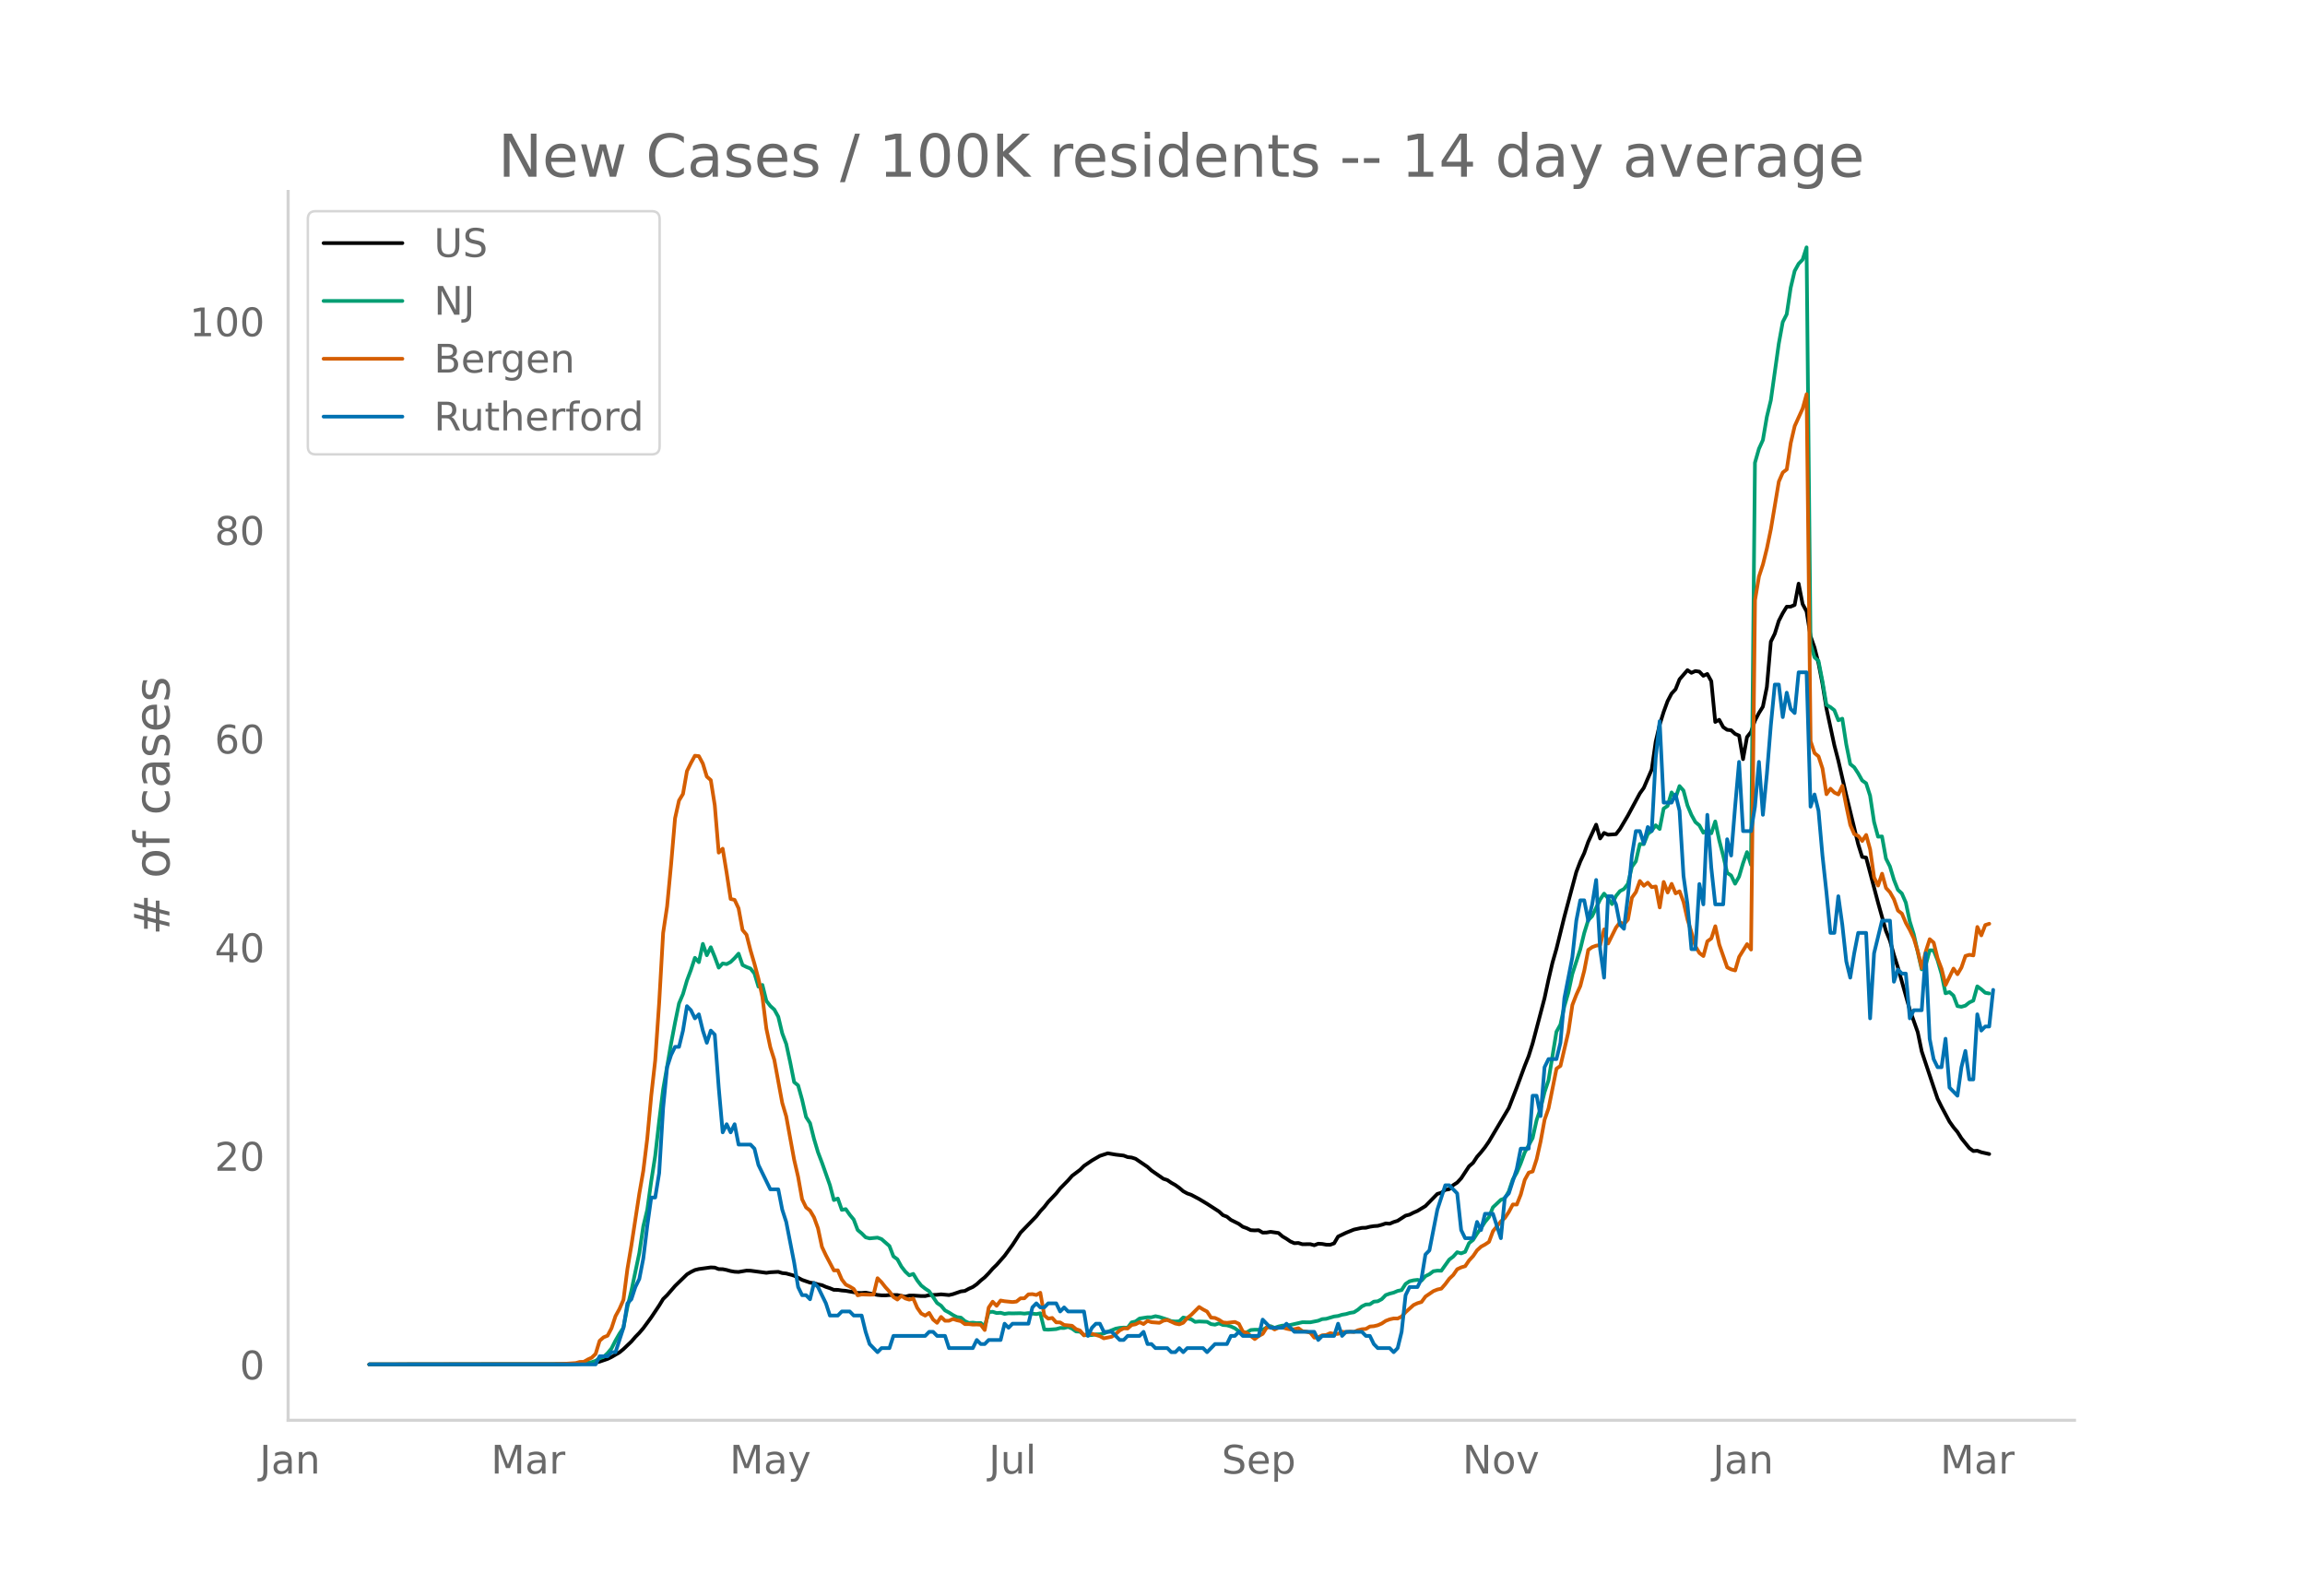 <svg height="864" viewBox="0 0 936 648" width="1248" xmlns="http://www.w3.org/2000/svg" xmlns:xlink="http://www.w3.org/1999/xlink"><defs><style>*{stroke-linecap:butt;stroke-linejoin:round}</style></defs><g id="figure_1"><path d="M0 648h936V0H0z" style="fill:#fff" id="patch_1"/><g id="axes_1"><path d="M117 576.72h725.4V77.76H117z" style="fill:none" id="patch_2"/><path clip-path="url(#pb2523f030a)" d="m149.973 554.039 77.393-.064 9.674-.259 3.225-.209 1.612-.222 1.613-.366 3.224-1.1 1.613-.778 3.224-1.88 1.613-1.326 3.224-3.076 1.613-1.88 1.612-1.643 1.612-1.895 3.225-4.388 3.225-4.828 1.612-2.635 1.613-1.574 3.224-3.723 4.837-4.705 1.613-.982 1.612-.795 1.612-.396 4.838-.662 1.612.074 1.612.618 1.613.026 1.612.325 1.612.444 1.613.276 1.612.085 3.225-.55 1.612.038 6.45.862 1.612-.227 3.225-.173 1.612.5 1.612.167 3.225.887 3.225 1.718 3.224 1.105 1.613.217 1.612.499 1.613.313 1.612.713 1.612.536 1.613.657 1.612.012 1.612.252 1.613.133 4.837.847 1.612.026 1.613-.136 4.837.945 1.612.156 1.612.024 1.613-.149 3.224.01 3.225.664 1.612-.452 1.613-.023 3.225.213 1.612.008 1.612-.379 3.225-.15 1.612-.179 3.225.303 1.612-.378 3.225-1.116 1.612-.196 1.613-.877 1.612-.715 1.613-1.13 1.612-1.5 1.612-1.302 1.613-1.657 1.612-1.847 1.612-1.564 3.225-3.665 3.225-4.41 3.224-4.96 6.45-6.66 1.612-2.072 1.613-1.725 1.612-2.093 3.225-3.385 1.612-2.034 3.225-3.28 1.612-1.856 3.225-2.417 1.612-1.614 3.225-2.19 3.225-1.881 3.224-1.047 3.225.55 3.225.374 1.612.621 1.613.17 1.612.518 4.837 3.283 1.612 1.476 4.837 3.356 1.613.528 1.612 1.107 1.612.9 1.613 1.153 1.612 1.372 1.613.886 1.612.561 3.225 1.717 3.224 1.938 4.837 3.118 1.613 1.489 1.612.624 1.612 1.307 3.225 1.605 1.613 1.19 1.612.566 1.612.802 1.613.096 1.612-.075 1.612.974 1.613-.034 1.612-.283 3.225.47 1.612 1.405 1.612.945 1.613 1.105 1.612.696 1.613-.093 1.612.508 3.225-.03 1.612.446 1.612-.629 1.613.1 1.612.297 1.612.04 1.613-.586 1.612-2.745 3.225-1.537 3.225-1.305 3.224-.696 1.613-.043 1.612-.413 1.612-.258 1.613-.102 1.612-.432 1.612-.55 1.613.119 1.612-.688 1.613-.505 3.224-2.088 1.613-.403 1.612-.826 1.612-.69 3.225-1.968 4.837-4.943 1.612-.459 1.613-1.182 1.612-.279 1.613-1.635 1.612-1.034 1.612-1.728 3.225-4.91 1.612-1.377 1.613-2.454 1.612-1.843 1.612-2.031 1.613-2.333 8.062-13.603 3.224-8.302 3.225-8.746 1.612-4.03 1.613-5.144 4.837-18.378 1.612-7.525 1.613-6.898 1.612-5.623 3.225-13.07 4.837-18.109 1.612-4.242 1.612-3.45 1.613-4.544 3.224-7 1.613 5.6 1.612-2.249 1.613.727 3.224-.227 1.613-2.085 3.224-5.456 4.837-8.989 1.613-2.264 3.224-7.47 1.613-11.278 1.612-6.885 1.613-5.188 1.612-4.412 1.612-3.068 1.613-1.725 1.612-4.041 3.225-3.734 1.612 1.084 1.612-.723 1.613.247 1.612 1.68 1.612-.742 1.613 2.92 1.612 16.556 1.613-.869 1.612 2.962 1.612 1.112 1.613.173 1.612 1.477 1.612.681 1.613 9.585 1.612-8.985 1.612-2.03 1.613-4.642 1.612-3.076 1.612-2.579 1.613-7.995 1.612-18.406 1.613-3.251 1.612-5.185 1.612-3.123 1.613-2.637 1.612-.028 1.612-.697 1.613-8.636 1.612 8.272 1.612 2.982 1.613 10.077 1.612 4.606 1.613 6.346 1.612 8.31 1.612 10.038 3.225 15.027 1.612 6.198 3.225 13.99 4.837 19.948 1.612 5.173 1.613.257 4.837 18.285 3.225 11.532 1.612 3.89 1.612 5.8 1.613 5.083 4.837 17.192 3.224 9.112 1.613 7.788 4.837 14.506 1.612 4.751 1.613 3.255 3.224 6.034 1.613 2.275 1.612 1.916 1.612 2.562 3.225 3.995 1.612 1.191 1.613-.12 1.612.608 3.225.73h0" style="fill:none;stroke:#000;stroke-linecap:round;stroke-width:1.5" id="line2d_1"/><path clip-path="url(#pb2523f030a)" d="m149.973 554.04 82.23-.099 4.837-.235 3.225-.579 1.612-.538 1.613-1.046 1.612-.542 1.612-1.498 1.613-1.963 1.612-3.15 1.612-2.818 1.613-2.449 1.612-8.407 1.612-6.568 3.225-15.373 1.612-10.806 1.613-6.704 1.612-11.582 1.613-10.311 1.612-14.117 1.612-12.907 3.225-18.592 1.612-8.5 1.613-7.814 1.612-3.801 1.612-5.492 1.613-4.306 1.612-4.895 1.612 1.758 1.613-7.426 1.612 4.609 1.613-3.243 1.612 3.934 1.612 4.347 1.613-1.703 1.612.272 1.612-.868 1.613-1.557 1.612-1.82 1.612 4.613 1.613.804 1.612.627 1.612 1.99 1.613 5.354 1.612-.688 1.613 6.47 1.612 2.084 1.612 1.451 1.613 2.91 1.612 6.744 1.612 4.282 1.613 7.43 1.612 8.104 1.612 1.321 1.613 5.778 1.612 7.044 1.612 2.51 1.613 6.371 1.612 5.42 1.613 4.237 3.224 9.13 1.613 6.07 1.612-.613 1.612 4.599 1.613-.304 1.612 2.29 1.612 1.948 1.613 4.245 1.612 1.352 1.613 1.618 1.612.43 3.225-.307 1.612.586 3.225 2.82 1.612 4.197 1.612 1.182 1.613 2.94 1.612 2.081 1.612 1.502 1.613-.586 1.612 2.654 1.613 2.061 1.612 1.27 1.612 1.07 3.225 4.763 1.612 1.1 1.613 1.91 1.612.856 1.612 1.035 1.613.838 1.612.198 1.612 1.42 1.613.747 1.612-.126 1.613.204 1.612-.068 1.612 1.335 1.613-5.75 1.612-.136 1.612.518 1.613-.113 1.612.45 1.612-.245 1.613.054 3.224-.078 1.613.16 1.612-.208 3.225.395 1.612-.32 1.613 6.564 1.612.102 3.225-.245 1.612-.456 1.612.006 1.613-.439 1.612.705 1.613 1.145 1.612.095 1.612 1.363 1.613.099 1.612-.09 1.612-.282 1.613-.037 1.612-.34 4.837-1.953 1.612-.306 1.613-.123 1.612.065 1.613-2.18 1.612-.362 1.612-1.199 3.225-.5h1.612l1.613-.45 1.612.334 3.225 1.042 1.612.65 1.612.134 1.613-.079 1.612-1.54 3.225.72 1.612 1.049 1.613-.164 3.224.14 1.613.933 1.612.239 1.612-.549 1.613.668 1.612.112 1.612.484 1.613.725 1.612 1.19 1.613.722 1.612-.242 1.612-.947 1.613-.126 3.224.04 1.613-.947 1.612-.541 1.612.695 1.613-.555 1.612-.365 1.612.085 3.225-.715 3.225-.736 3.225.03 3.224-.64 1.613-.65 1.612-.13 3.225-.947 1.612-.204 1.613-.508 1.612-.269 1.612-.477 1.613-.252 1.612-1.025 1.612-1.366 1.613-.767 1.612-.068 1.612-1.083 1.613-.153 1.612-.862 1.612-1.656 1.613-.59 1.612-.404 1.613-.692 1.612-.344 1.612-2.5 1.613-1.08 1.612-.389 1.612-.18 1.613.306 1.612-1.812 1.612-.787 1.613-1.216 1.612-.238 1.612.044 3.225-4.53 1.613-1.223 1.612-1.775 1.612.463 1.613-.613 1.612-3.56 1.612-1.288 1.613-2.544 1.612-2.245 1.612-2.49 1.613-1.973 1.612-3.972 3.225-3.055 1.612-.6 1.613-2.847 1.612-4.814 1.612-2.725 1.613-3.802 1.612-4.404 3.225-5.88 1.612-7.256 1.612-4.752 1.613-6.615 1.612-4.84 3.225-19.707 1.612-2.899 1.613-7.501 1.612-5.488 1.612-7.562 3.225-9.988 1.612-6.66 1.613-5.188 1.612-1.696 3.225-6.728 1.612-2.378 1.613 1.877 1.612 2.381 1.612-3.307 1.613-1.976 1.612-.848 1.612-2.082 1.613-6.939 1.612-2.231 1.612-7.024 1.613.061 1.612-4.091 1.612-1.376 1.613-2.204 1.612 1.516 1.613-8.305 1.612-1.073 1.612-5.478 1.613 2.18 1.612-4.762 1.612 1.833 1.613 6.019 1.612 3.86 1.612 2.912 1.613 1.335 1.612 2.974 1.612-1.179 1.613 1.418 1.612-4.804 1.613 7.634 1.612 6.248 1.612 6.997 1.613 1.052 1.612 3.349 1.612-2.865 1.613-5.467 1.612-4.497 1.612 5.127 1.613-163.242 1.612-5.658 1.612-3.553 1.613-9.453 1.612-6.68 3.225-22.953 1.612-8.833 1.613-3.165 1.612-10.764 1.612-6.8 1.613-2.943 1.612-1.662 1.612-4.994 1.613 160.919 1.612 5.576 1.613 1.407 1.612 8.281 1.612 9.61 1.613.896 1.612 1.274 1.612 4.067 1.613-.647 1.612 10.45 1.612 7.993 1.613 1.29 1.612 2.47 1.612 2.889 1.613 1.151 1.612 5.032 1.613 10.655 1.612 5.992 1.612-.095 1.613 8.986 1.612 3.202 1.612 5.39 1.613 4.084 1.612 1.498 1.612 3.714 1.613 7.678 1.612 5.167 3.225 14.274 1.612-1.646 1.613-6.125 1.612.045 1.612 4.026 1.613 5.56 1.612 7.838 1.612-.487 1.613 1.427 1.612 4.265 1.612.276 1.613-.467 1.612-1.288 1.612-.756 1.613-5.78 1.612 1.171 1.613 1.424 1.612.283h0" style="fill:none;stroke:#009e73;stroke-linecap:round;stroke-width:1.5" id="line2d_2"/><path clip-path="url(#pb2523f030a)" d="m149.973 554.04 74.168-.097 4.837-.13 4.837-.325 1.613-.454 1.612-.033 1.612-.94 1.613-.747 1.612-1.558 1.613-5.29 1.612-1.429 1.612-.649 1.613-3.051 1.612-4.9 1.612-2.922 1.613-3.7 1.612-12.496 1.612-9.575 3.225-21.064 1.612-9.218 1.613-13.113 1.612-17.397 1.613-14.313 1.612-23.434 1.612-28.367 1.613-10.776 1.612-16.975 1.612-18.792 1.613-7.238 1.612-2.662 1.612-9.282 1.613-3.278 1.612-2.954 1.612.162 1.613 3.019 1.612 5.29 1.613 1.428 1.612 10.16 1.612 19.279 1.613-1.59 1.612 9.834 1.612 10.58 1.613.358 1.612 3.44 1.612 8.796 1.613 1.915 1.612 6.329 1.612 5.485 1.613 6.07 1.612 7.367 1.613 12.886 1.612 7.595 1.612 5.063 3.225 17.527 1.612 5.42 3.225 17.656 1.612 6.946 1.613 9.088 1.612 3.31 1.612 1.299 1.613 2.726 1.612 4.415 1.613 7.594 1.612 3.408 3.225 6.135 1.612-.033 1.612 3.733 1.613 2.077 1.612.779 1.612.974 1.613 2.596 1.612-.357 3.225.098 1.612-.033 1.613-6.653 1.612 1.622 1.612 2.045 1.613 1.753 1.612 2.207 1.612 1.038 1.613-1.525 1.612 1.071 1.612.487 1.613-.454 1.612 3.765 1.613 2.304 1.612.876 1.612-1.103 1.613 2.694 1.612 1.33 1.612-2.401 1.613 1.558h1.612l1.612-.714 1.613.519 1.612.357 1.612 1.2h1.613l1.612.195 1.613-.032 1.612.097 1.612 2.143 1.613-9.12 1.612-2.37 1.612 1.655 1.613-2.142 1.612.292 3.225.325 1.612-.195 1.612-1.298 1.613-.033 1.612-1.59 1.613-.098 1.612.357 1.612-.908 1.613 9.185 1.612 1.33 1.612-.291 1.613 1.785 1.612.032 1.612 1.039 3.225.324 1.613 1.364 1.612.551 1.612 2.013 1.613-.78 1.612.098 3.225.974 1.612.876 3.225-.65 1.612-1.103 1.612-1.46 1.613-.844 1.612.065 1.613-1.428 1.612-.292 1.612-.844 1.613.746 1.612-1.266 1.612.52 3.225.26 1.612-.877 1.613-.292 3.224 1.46 1.613.325 1.612-.649 1.613-1.883 1.612-1.298 3.225-3.213 1.612 1.006 1.612.844 1.613 2.467 1.612.13 1.612.746L496.63 537l1.612.162 3.225-.357 1.612.747 1.613 3.18 1.612.52 3.225 2.5 1.612-1.267 1.612-.844 1.613-2.564 1.612-.227 1.612 1.006 1.613-.746 1.612-.065 1.612.487 1.613.324 1.612-.13 1.613-.357 1.612 1.169 1.612.195 1.613.454 1.612 1.98 1.612-.162 1.613-.78 1.612-.13 1.612-.746 1.613.325 1.612-.033 1.613-.843 1.612.13 1.612-.195 1.613.13 1.612-.715 1.612-.389 1.613-.13 1.612-.974 1.612-.13 1.613-.389 1.612-.714 1.612-1.071 1.613-.617 1.612-.357 1.613.033 1.612-.812 1.612-1.785 3.225-2.888 1.612-.747 1.613-.487 1.612-2.207 3.225-2.207 1.612-.65 1.612-.356 1.613-1.85 1.612-2.175 1.613-1.525 1.612-2.337 1.612-.747 1.613-.486 1.612-2.37 1.612-1.72 1.613-2.37 1.612-1.46 1.612-.876 1.613-1.071 1.612-4.35 3.225-3.96 1.612-1.427 1.613-2.435 1.612-3.018 1.612.032 1.613-4.057 1.612-5.94 1.612-2.953 1.613-.487 1.612-4.998 1.612-7.206 1.613-8.795 1.612-4.642 3.225-16.098 1.612-1.136 3.225-13.795 1.612-10.938 1.613-4.154 1.612-3.538 1.612-6.296 1.613-8.374 1.612-1.136 1.612-.584 1.613-.26 1.612-6.362 1.613 5.745 3.224-6.491 1.613-2.11 1.612.747 1.612-1.883 1.613-8.893 1.612-2.24 1.612-4.511 1.613 1.947 1.612-1.266 1.612 1.818 1.613-.26 1.612 8.504 1.613-10.354 1.612 4.285 1.612-3.506 1.613 3.863 1.612-.844 1.612 4.317 1.613 7.173 1.612 5.193 1.612 5.68 1.613 2.694 1.612 1.233 1.612-5.972 1.613-1.169 1.612-4.966 1.613 7.498 3.224 9.218 1.613.811 1.612.422 1.612-5.485 3.225-5.193 1.612 2.207 1.613-141.902 1.612-9.607 1.612-4.9 1.613-6.525 1.612-7.79 3.225-19.311 1.612-3.7 1.613-1.233 1.612-10.744 1.612-6.88 3.225-7.109 1.612-5.842 1.613 140.928 1.612 4.836 1.613 1.33 1.612 4.934 1.612 10.419 1.613-2.24 1.612 1.59 1.612.747 1.613-3.505 1.612 8.276 1.612 7.66 1.613 3.7 1.612.714 1.612 2.045 1.613-2.434 1.612 5.874 1.613 11.393 1.612 3.278 1.612-4.804 1.613 5.81 1.612 1.72 1.612 2.857 1.613 4.576 1.612 1.233 1.612 3.798 1.613 2.888 1.612 3.408 1.612 5.258 1.613 6.784 1.612-6.719 1.613-5.03 1.612 1.395 1.612 6.427 1.613 4.251 1.612 6.524 3.225-6.653 1.612 2.272 1.612-2.727 1.613-4.674 1.612-.486 1.612.26 1.613-11.555 1.612 3.408 1.613-4.187 1.612-.52h0" style="fill:none;stroke:#d55e00;stroke-linecap:round;stroke-width:1.5" id="line2d_3"/><path clip-path="url(#pb2523f030a)" d="M149.973 554.04h91.904l1.613-3.306h3.224l1.613-1.653h1.612l3.225-9.919 1.612-9.918 1.612-1.653 1.613-4.96 1.612-3.306 1.612-8.265 1.613-13.225 1.612-11.571h1.613l1.612-9.919 1.612-26.45 1.613-16.53 1.612-4.96 1.612-3.305h1.613l1.612-6.613 1.612-9.918 1.613 1.653 1.612 3.306 1.612-1.653 1.613 6.612 1.612 4.96 1.613-4.96 1.612 1.653 1.612 21.49 1.613 18.184 1.612-3.306 1.612 3.306 1.613-3.306 1.612 8.266h4.837l1.612 1.653 1.613 6.612 4.837 9.918h3.225l1.612 8.266 1.612 4.96 3.225 16.53 1.612 9.918 1.613 3.307h1.612l1.612 1.653 1.613-6.613 1.612 1.653 3.225 6.613 1.612 4.959h3.225l1.612-1.653h3.225l1.612 1.653h3.225l1.613 6.612 1.612 4.96 3.225 3.306 1.612-1.653h3.225l1.612-4.96h12.899l1.612-1.653h1.613l1.612 1.653h3.225l1.612 4.96h9.674l1.613-3.306 1.612 1.653h1.612l1.613-1.653h4.837l1.612-6.613 1.612 1.653 1.613-1.653h6.45l1.612-6.612 1.612-1.653 1.612 1.653h1.613l1.612-1.653h3.225l1.612 3.306 1.612-1.653 1.613 1.653h6.45l1.612 9.918 1.612-3.306 1.612-1.653h1.613l1.612 3.306h3.225l3.224 3.307h1.613l1.612-1.654h4.837l1.613-1.653 1.612 4.96h1.612l1.613 1.653h4.837l1.612 1.653h1.612l1.613-1.653 1.612 1.653 1.613-1.653h6.449l1.612 1.653 3.225-3.306h4.837l1.612-3.307h1.613l1.612-1.653 1.613 1.653h6.449l1.612-6.612 3.225 3.306h4.837l1.612-1.653 3.225 3.306h8.062l1.612 3.307 1.613-1.654h4.837l1.612-4.959 1.613 4.96 1.612-1.654h6.45l1.612 1.653h1.612l1.612 3.307 1.613 1.653h4.837l1.612 1.653 1.613-1.653 1.612-6.613 1.612-14.877 1.613-3.307h3.224l1.613-3.306 1.612-9.918 1.612-1.653 3.225-16.531 3.225-9.919h1.612l3.225 3.307 1.612 14.877 1.613 3.306h3.224l1.613-6.612 1.612 3.306 1.612-6.612h3.225l3.225 9.918 1.612-16.53 1.613-1.653 3.224-9.919 1.613-8.265h3.224l1.613-21.49h1.612l1.612 8.265 1.613-19.837 1.612-3.306h3.225l1.612-6.612 1.613-18.184 3.224-16.531 1.613-14.878 1.612-8.265h1.612l1.613 8.265 1.612-6.612 1.612-9.919 1.613 28.103 1.612 11.571 1.613-33.061h1.612l1.612 3.306 1.613 8.265 1.612 1.653 1.612-13.224 1.613-16.531 1.612-9.919h1.612l1.613 4.96 1.612-6.613 1.612 1.653 1.613-29.755 1.612-14.878 1.613 33.062h3.224l1.613-3.306 1.612 6.612 1.612 26.45 1.613 11.57 1.612 18.185h1.612l1.613-26.45 1.612 8.266 1.612-36.368 1.613 21.49 1.612 14.878h3.225l1.612-26.45 1.613 6.613 1.612-19.837 1.612-18.184 1.613 28.102h3.224l1.613-9.918 1.612-18.184 1.612 21.49 1.613-16.53 1.612-19.838 1.613-16.53h1.612l1.612 13.224 1.613-9.918 1.612 6.612 1.612 1.653 1.613-16.53h3.224l1.613 54.55 1.612-4.958 1.613 6.612 1.612 18.184 1.612 14.878 1.613 16.53h1.612l1.612-14.877 1.613 11.571 1.612 14.878 1.612 6.612 1.613-9.918 1.612-8.266h3.225l1.612 34.715 1.613-26.45 3.224-13.224h3.225l1.612 24.796 1.613-4.959 1.612 1.653h1.612l1.613 18.184 1.612-3.306h3.225l1.612-23.143 1.613 34.714 1.612 8.266 1.612 3.306h1.613l1.612-11.572 1.612 19.837 3.225 3.307 1.612-11.572 1.613-6.612 1.612 11.571h1.612l1.613-26.449 1.612 6.612 1.613-1.653h1.612l1.612-14.877h0" style="fill:none;stroke:#0072b2;stroke-linecap:round;stroke-width:1.5" id="line2d_4"/><path d="M117 576.72V77.76" style="fill:none;stroke:#d3d3d3;stroke-linecap:square;stroke-linejoin:miter;stroke-width:1.25" id="patch_3"/><path d="M117 576.72h725.4" style="fill:none;stroke:#d3d3d3;stroke-linecap:square;stroke-linejoin:miter;stroke-width:1.25" id="patch_4"/><g id="matplotlib.axis_1"><g id="xtick_1"><g style="fill:#696969" transform="matrix(.16 0 0 -.16 105.393 598.378)" id="text_1"><defs><path d="M9.813 72.906h9.859V5.078q0-13.187-5-19.14-5-5.954-16.094-5.954h-3.75v8.297h3.078q6.531 0 9.219 3.672Q9.813-4.39 9.813 5.078z" id="DejaVuSans-74"/><path d="M34.281 27.484q-10.89 0-15.093-2.484-4.204-2.484-4.204-8.5 0-4.781 3.157-7.594 3.156-2.797 8.562-2.797 7.485 0 12 5.297 4.516 5.297 4.516 14.078v2zm17.922 3.72V0H43.22v8.297Q40.14 3.328 35.547.953q-4.594-2.375-11.234-2.375-8.391 0-13.36 4.719Q6 8.016 6 15.922q0 9.219 6.172 13.906 6.187 4.688 18.437 4.688h12.61v.89q0 6.203-4.078 9.594-4.078 3.39-11.453 3.39-4.688 0-9.141-1.124-4.438-1.125-8.531-3.375v8.312q4.921 1.906 9.562 2.844 4.64.953 9.031.953 11.875 0 17.735-6.156 5.86-6.14 5.86-18.64z" id="DejaVuSans-97"/><path d="M54.89 33.016V0h-8.984v32.719q0 7.765-3.031 11.61-3.031 3.858-9.078 3.858-7.281 0-11.484-4.64-4.204-4.625-4.204-12.64V0H9.08v54.688h9.03v-8.5q3.235 4.937 7.594 7.374Q30.078 56 35.797 56q9.422 0 14.25-5.828 4.844-5.828 4.844-17.156z" id="DejaVuSans-110"/></defs><use xlink:href="#DejaVuSans-74"/><use x="29.492" xlink:href="#DejaVuSans-97"/><use x="90.771" xlink:href="#DejaVuSans-110"/></g></g><g id="xtick_2"><g style="fill:#696969" transform="matrix(.16 0 0 -.16 199.373 598.378)" id="text_2"><defs><path d="M9.813 72.906h14.703l18.593-49.61 18.703 49.61h14.704V0H66.89v64.016l-18.797-50h-9.907l-18.796 50V0H9.813z" id="DejaVuSans-77"/><path d="M41.11 46.297q-1.516.875-3.297 1.281Q36.03 48 33.89 48q-7.625 0-11.703-4.953-4.079-4.953-4.079-14.234V0H9.08v54.688h9.03v-8.5q2.844 4.984 7.375 7.39Q30.031 56 36.531 56q.922 0 2.047-.125 1.125-.11 2.484-.36z" id="DejaVuSans-114"/></defs><use xlink:href="#DejaVuSans-77"/><use x="86.279" xlink:href="#DejaVuSans-97"/><use x="147.559" xlink:href="#DejaVuSans-114"/></g></g><g id="xtick_3"><g style="fill:#696969" transform="matrix(.16 0 0 -.16 296.28 598.378)" id="text_3"><defs><path d="M32.172-5.078q-3.797-9.766-7.422-12.735-3.61-2.984-9.656-2.984H7.906v7.516h5.282q3.703 0 5.75 1.765Q21-9.766 23.483-3.219l1.61 4.094-22.11 53.813H12.5l17.094-42.766 17.093 42.766h9.516z" id="DejaVuSans-121"/></defs><use xlink:href="#DejaVuSans-77"/><use x="86.279" xlink:href="#DejaVuSans-97"/><use x="147.559" xlink:href="#DejaVuSans-121"/></g></g><g id="xtick_4"><g style="fill:#696969" transform="matrix(.16 0 0 -.16 401.522 598.378)" id="text_4"><defs><path d="M8.5 21.578v33.11h8.984V21.922q0-7.766 3.016-11.656 3.031-3.875 9.094-3.875 7.265 0 11.484 4.64 4.234 4.64 4.234 12.656v31h8.985V0h-8.984v8.406Q42.047 3.422 37.718 1q-4.313-2.422-10.032-2.422-9.421 0-14.312 5.86Q8.5 10.296 8.5 21.578zM31.11 56z" id="DejaVuSans-117"/><path d="M9.422 75.984h8.984V0H9.422z" id="DejaVuSans-108"/></defs><use xlink:href="#DejaVuSans-74"/><use x="29.492" xlink:href="#DejaVuSans-117"/><use x="92.871" xlink:href="#DejaVuSans-108"/></g></g><g id="xtick_5"><g style="fill:#696969" transform="matrix(.16 0 0 -.16 496.061 598.378)" id="text_5"><defs><path d="M53.516 70.516V60.89q-5.61 2.687-10.594 4-4.984 1.328-9.625 1.328-8.047 0-12.422-3.125t-4.375-8.89q0-4.845 2.906-7.313 2.907-2.453 11.016-3.97l5.953-1.218q11.031-2.11 16.281-7.406 5.25-5.297 5.25-14.172 0-10.61-7.11-16.078-7.093-5.469-20.812-5.469-5.172 0-11.015 1.172Q13.14.922 6.89 3.219v10.156q6-3.36 11.765-5.078 5.766-1.703 11.328-1.703 8.438 0 13.032 3.312 4.593 3.328 4.593 9.485 0 5.359-3.297 8.39-3.296 3.032-10.812 4.547L27.484 33.5q-11.03 2.188-15.968 6.875-4.922 4.688-4.922 13.047 0 9.672 6.812 15.234 6.813 5.563 18.766 5.563 5.14 0 10.453-.938 5.328-.922 10.89-2.765z" id="DejaVuSans-83"/><path d="M56.203 29.594v-4.39H14.891q.593-9.282 5.593-14.142 5-4.859 13.938-4.859 5.172 0 10.031 1.266 4.86 1.265 9.656 3.812v-8.5Q49.266.734 44.187-.344 39.11-1.422 33.892-1.422q-13.094 0-20.735 7.61-7.64 7.625-7.64 20.625 0 13.421 7.25 21.296Q20.016 56 32.328 56q11.031 0 17.453-7.11 6.422-7.093 6.422-19.296zm-8.984 2.64q-.094 7.36-4.125 11.75-4.032 4.407-10.672 4.407-7.516 0-12.031-4.25-4.516-4.25-5.203-11.97z" id="DejaVuSans-101"/><path d="M18.11 8.203v-29H9.077v75.484h9.031v-8.296q2.844 4.875 7.157 7.234Q29.594 56 35.594 56q9.968 0 16.187-7.906 6.235-7.907 6.235-20.797T51.78 6.484q-6.218-7.906-16.187-7.906-6 0-10.328 2.375-4.313 2.375-7.157 7.25zm30.578 19.094q0 9.906-4.079 15.547-4.078 5.64-11.203 5.64-7.14 0-11.218-5.64-4.079-5.64-4.079-15.547 0-9.906 4.078-15.547 4.079-5.64 11.22-5.64 7.124 0 11.202 5.64t4.078 15.547z" id="DejaVuSans-112"/></defs><use xlink:href="#DejaVuSans-83"/><use x="63.477" xlink:href="#DejaVuSans-101"/><use x="125" xlink:href="#DejaVuSans-112"/></g></g><g id="xtick_6"><g style="fill:#696969" transform="matrix(.16 0 0 -.16 593.88 598.378)" id="text_6"><defs><path d="M9.813 72.906h13.28l32.329-60.984v60.984h9.562V0h-13.28L19.39 60.984V0H9.813z" id="DejaVuSans-78"/><path d="M30.61 48.39q-7.22 0-11.422-5.64-4.204-5.64-4.204-15.453 0-9.813 4.172-15.453 4.188-5.64 11.453-5.64 7.188 0 11.375 5.655 4.203 5.672 4.203 15.438 0 9.719-4.203 15.406-4.187 5.688-11.375 5.688zm0 7.61q11.718 0 18.406-7.625 6.703-7.61 6.703-21.078 0-13.422-6.703-21.078-6.688-7.64-18.407-7.64-11.765 0-18.437 7.64-6.656 7.656-6.656 21.078 0 13.469 6.656 21.078Q18.844 56 30.609 56z" id="DejaVuSans-111"/><path d="M2.984 54.688H12.5L29.594 8.797l17.093 45.89h9.516L35.687 0H23.485z" id="DejaVuSans-118"/></defs><use xlink:href="#DejaVuSans-78"/><use x="74.805" xlink:href="#DejaVuSans-111"/><use x="135.986" xlink:href="#DejaVuSans-118"/></g></g><g id="xtick_7"><g style="fill:#696969" transform="matrix(.16 0 0 -.16 695.516 598.378)" id="text_7"><use xlink:href="#DejaVuSans-74"/><use x="29.492" xlink:href="#DejaVuSans-97"/><use x="90.771" xlink:href="#DejaVuSans-110"/></g></g><g id="xtick_8"><g style="fill:#696969" transform="matrix(.16 0 0 -.16 787.884 598.378)" id="text_8"><use xlink:href="#DejaVuSans-77"/><use x="86.279" xlink:href="#DejaVuSans-97"/><use x="147.559" xlink:href="#DejaVuSans-114"/></g></g></g><g id="matplotlib.axis_2"><g id="ytick_1"><g style="fill:#696969" transform="matrix(.16 0 0 -.16 97.32 560.119)" id="text_9"><defs><path d="M31.781 66.406q-7.61 0-11.453-7.5Q16.5 51.422 16.5 36.375q0-14.984 3.828-22.484 3.844-7.5 11.453-7.5 7.672 0 11.5 7.5 3.844 7.5 3.844 22.484 0 15.047-3.844 22.531-3.828 7.5-11.5 7.5zm0 7.813q12.266 0 18.735-9.703 6.468-9.688 6.468-28.141 0-18.406-6.468-28.11-6.47-9.687-18.735-9.687-12.25 0-18.718 9.688-6.47 9.703-6.47 28.109 0 18.453 6.47 28.14Q19.53 74.22 31.78 74.22z" id="DejaVuSans-48"/></defs><use xlink:href="#DejaVuSans-48"/></g></g><g id="ytick_2"><g style="fill:#696969" transform="matrix(.16 0 0 -.16 87.14 475.401)" id="text_10"><defs><path d="M19.188 8.297h34.421V0H7.33v8.297q5.609 5.812 15.296 15.594 9.703 9.797 12.188 12.64 4.734 5.313 6.609 9 1.89 3.688 1.89 7.25 0 5.813-4.078 9.469-4.078 3.672-10.625 3.672-4.64 0-9.797-1.61-5.14-1.609-11-4.89v9.969Q13.767 71.78 18.938 73q5.188 1.219 9.485 1.219 11.328 0 18.062-5.672 6.735-5.656 6.735-15.125 0-4.5-1.688-8.531-1.672-4.016-6.125-9.485-1.218-1.422-7.765-8.187-6.532-6.766-18.453-18.922z" id="DejaVuSans-50"/></defs><use xlink:href="#DejaVuSans-50"/><use x="63.623" xlink:href="#DejaVuSans-48"/></g></g><g id="ytick_3"><g style="fill:#696969" transform="matrix(.16 0 0 -.16 87.14 390.683)" id="text_11"><defs><path d="M37.797 64.313 12.89 25.39h24.906zm-2.594 8.593H47.61V25.391h10.407v-8.203H47.609V0h-9.812v17.188H4.89v9.515z" id="DejaVuSans-52"/></defs><use xlink:href="#DejaVuSans-52"/><use x="63.623" xlink:href="#DejaVuSans-48"/></g></g><g id="ytick_4"><g style="fill:#696969" transform="matrix(.16 0 0 -.16 87.14 305.965)" id="text_12"><defs><path d="M33.016 40.375q-6.641 0-10.532-4.547-3.875-4.531-3.875-12.437 0-7.86 3.875-12.438 3.891-4.562 10.532-4.562 6.64 0 10.515 4.562 3.875 4.578 3.875 12.438 0 7.906-3.875 12.437-3.875 4.547-10.515 4.547zm19.578 30.922v-8.984q-3.719 1.75-7.5 2.671-3.782.938-7.5.938-9.766 0-14.922-6.594-5.14-6.594-5.875-19.922 2.875 4.25 7.219 6.516 4.359 2.266 9.578 2.266 10.984 0 17.36-6.672 6.374-6.657 6.374-18.125 0-11.235-6.64-18.032-6.641-6.78-17.672-6.78-12.657 0-19.344 9.687-6.688 9.703-6.688 28.109 0 17.281 8.204 27.563 8.203 10.28 22.015 10.28 3.719 0 7.5-.734t7.89-2.187z" id="DejaVuSans-54"/></defs><use xlink:href="#DejaVuSans-54"/><use x="63.623" xlink:href="#DejaVuSans-48"/></g></g><g id="ytick_5"><g style="fill:#696969" transform="matrix(.16 0 0 -.16 87.14 221.248)" id="text_13"><defs><path d="M31.781 34.625q-7.031 0-11.062-3.766-4.016-3.765-4.016-10.343 0-6.594 4.016-10.36Q24.75 6.391 31.78 6.391q7.032 0 11.078 3.78 4.063 3.798 4.063 10.345 0 6.578-4.031 10.343-4.016 3.766-11.11 3.766zm-9.86 4.188q-6.343 1.562-9.89 5.906Q8.5 49.079 8.5 55.329q0 8.733 6.219 13.812 6.234 5.078 17.062 5.078 10.89 0 17.094-5.078 6.203-5.079 6.203-13.813 0-6.25-3.547-10.61-3.531-4.343-9.828-5.906 7.125-1.656 11.094-6.5 3.984-4.828 3.984-11.796 0-10.61-6.468-16.282-6.47-5.656-18.532-5.656-12.047 0-18.531 5.656-6.469 5.672-6.469 16.282 0 6.968 4 11.797 4.016 4.843 11.14 6.5zM18.314 54.39q0-5.657 3.53-8.828 3.548-3.172 9.938-3.172 6.36 0 9.938 3.172 3.593 3.171 3.593 8.828 0 5.672-3.593 8.843-3.578 3.172-9.938 3.172-6.39 0-9.937-3.172-3.532-3.172-3.532-8.843z" id="DejaVuSans-56"/></defs><use xlink:href="#DejaVuSans-56"/><use x="63.623" xlink:href="#DejaVuSans-48"/></g></g><g id="ytick_6"><g style="fill:#696969" transform="matrix(.16 0 0 -.16 76.96 136.53)" id="text_14"><defs><path d="M12.406 8.297h16.11v55.625l-17.532-3.516v8.985l17.438 3.515h9.86V8.296H54.39V0H12.406z" id="DejaVuSans-49"/></defs><use xlink:href="#DejaVuSans-49"/><use x="63.623" xlink:href="#DejaVuSans-48"/><use x="127.246" xlink:href="#DejaVuSans-48"/></g></g><g style="fill:#696969" transform="matrix(0 -.2 -.2 0 68.8 379.813)" id="text_15"><defs><path d="M51.125 44H36.922l-4.11-16.313h14.313zm-7.328 27.781-5.078-20.265h14.265L58.11 71.78h7.813L60.89 51.516h15.234V44h-17.14l-4-16.313h15.53V20.22H53.079L48 0h-7.813l5.032 20.219H30.906L25.875 0h-7.86l5.079 20.219H7.719v7.468h17.187L29 44H13.281v7.516h17.625l4.985 20.265z" id="DejaVuSans-35"/><path d="M37.11 75.984V68.5h-8.594q-4.828 0-6.72-1.953-1.874-1.953-1.874-7.031v-4.828h14.797v-6.985H19.922V0H10.89v47.703H2.297v6.984h8.594V58.5q0 9.125 4.25 13.297 4.25 4.187 13.468 4.187z" id="DejaVuSans-102"/><path d="M48.781 52.594v-8.407q-3.812 2.11-7.64 3.157-3.828 1.047-7.735 1.047-8.75 0-13.593-5.547-4.829-5.532-4.829-15.547 0-10.016 4.829-15.563 4.843-5.53 13.593-5.53 3.907 0 7.735 1.046 3.828 1.047 7.64 3.156V2.094Q45.016.344 40.984-.531q-4.015-.89-8.562-.89-12.36 0-19.64 7.765-7.266 7.765-7.266 20.953 0 13.375 7.343 21.031Q20.22 56 33.016 56q4.14 0 8.093-.86 3.953-.843 7.672-2.546z" id="DejaVuSans-99"/><path d="M44.281 53.078v-8.5q-3.797 1.953-7.906 2.922-4.094.984-8.5.984-6.688 0-10.031-2.047-3.344-2.046-3.344-6.156 0-3.125 2.39-4.906 2.391-1.781 9.626-3.39l3.078-.688q9.562-2.047 13.593-5.781 4.032-3.735 4.032-10.422 0-7.625-6.032-12.078-6.03-4.438-16.578-4.438-4.39 0-9.156.86Q10.688.296 5.422 2v9.281q4.984-2.594 9.812-3.89 4.829-1.282 9.579-1.282 6.343 0 9.75 2.172 3.421 2.172 3.421 6.125 0 3.656-2.468 5.61-2.453 1.953-10.813 3.765l-3.125.735q-8.344 1.75-12.062 5.39-3.704 3.64-3.704 9.985 0 7.718 5.47 11.906Q16.75 56 26.811 56q4.97 0 9.36-.734 4.406-.72 8.11-2.188z" id="DejaVuSans-115"/></defs><use xlink:href="#DejaVuSans-35"/><use x="83.789" xlink:href="#DejaVuSans-32"/><use x="115.576" xlink:href="#DejaVuSans-111"/><use x="176.758" xlink:href="#DejaVuSans-102"/><use x="211.963" xlink:href="#DejaVuSans-32"/><use x="243.75" xlink:href="#DejaVuSans-99"/><use x="298.73" xlink:href="#DejaVuSans-97"/><use x="360.01" xlink:href="#DejaVuSans-115"/><use x="412.109" xlink:href="#DejaVuSans-101"/><use x="473.633" xlink:href="#DejaVuSans-115"/></g></g><g style="fill:#696969" transform="matrix(.24 0 0 -.24 202.252 71.76)" id="text_16"><defs><path d="M4.203 54.688h8.985l11.234-42.672 11.172 42.672h10.593l11.235-42.672 11.187 42.672h8.985L63.28 0H52.688L40.922 44.828 29.109 0H18.5z" id="DejaVuSans-119"/><path d="M64.406 67.281v-10.39q-4.984 4.64-10.625 6.922-5.64 2.296-11.984 2.296-12.5 0-19.14-7.64-6.641-7.64-6.641-22.094 0-14.406 6.64-22.047 6.64-7.64 19.14-7.64 6.345 0 11.985 2.296 5.64 2.297 10.625 6.938V5.609Q59.234 2.094 53.437.33q-5.78-1.75-12.218-1.75-16.563 0-26.094 10.124-9.516 10.14-9.516 27.672 0 17.578 9.516 27.703 9.531 10.14 26.094 10.14 6.531 0 12.312-1.734 5.797-1.734 10.875-5.203z" id="DejaVuSans-67"/><path d="M25.39 72.906h8.297L8.297-9.28H0z" id="DejaVuSans-47"/><path d="M9.813 72.906h9.859V42.094L52.39 72.906h12.703L28.906 38.922 67.672 0H54.688L19.672 35.11V0h-9.86z" id="DejaVuSans-75"/><path d="M9.422 54.688h8.984V0H9.422zm0 21.296h8.984v-11.39H9.422z" id="DejaVuSans-105"/><path d="M45.406 46.39v29.594h8.985V0h-8.985v8.203Q42.578 3.328 38.25.953q-4.313-2.375-10.375-2.375-9.906 0-16.14 7.906-6.22 7.922-6.22 20.813 0 12.89 6.22 20.797Q17.968 56 27.874 56q6.063 0 10.375-2.375 4.328-2.36 7.156-7.234zm-30.61-19.093q0-9.906 4.079-15.547 4.078-5.64 11.203-5.64 7.125 0 11.219 5.64 4.11 5.64 4.11 15.547 0 9.906-4.11 15.547-4.094 5.64-11.219 5.64-7.125 0-11.203-5.64-4.078-5.64-4.078-15.547z" id="DejaVuSans-100"/><path d="M18.313 70.219V54.688h18.5v-6.985h-18.5V18.016q0-6.688 1.828-8.594 1.828-1.906 7.453-1.906h9.218V0h-9.218q-10.407 0-14.36 3.875-3.953 3.89-3.953 14.14v29.688H2.687v6.984h6.594V70.22z" id="DejaVuSans-116"/><path d="M4.89 31.39h26.313v-8H4.891z" id="DejaVuSans-45"/><path d="M45.406 27.984q0 9.766-4.031 15.125-4.016 5.375-11.297 5.375-7.219 0-11.25-5.375-4.031-5.359-4.031-15.125 0-9.718 4.031-15.093t11.25-5.375q7.281 0 11.297 5.375 4.031 5.375 4.031 15.093zm8.985-21.203q0-13.953-6.203-20.765Q42-20.797 29.203-20.797q-4.734 0-8.937.703-4.203.703-8.157 2.172v8.735q3.954-2.141 7.813-3.157 3.86-1.031 7.86-1.031 8.843 0 13.234 4.61 4.39 4.609 4.39 13.937v4.453q-2.781-4.844-7.125-7.234Q33.938 0 27.875 0 17.828 0 11.672 7.656q-6.156 7.672-6.156 20.328 0 12.688 6.156 20.344Q17.828 56 27.875 56q6.063 0 10.406-2.39 4.344-2.391 7.125-7.22v8.297h8.985z" id="DejaVuSans-103"/></defs><use xlink:href="#DejaVuSans-78"/><use x="74.805" xlink:href="#DejaVuSans-101"/><use x="136.328" xlink:href="#DejaVuSans-119"/><use x="218.115" xlink:href="#DejaVuSans-32"/><use x="249.902" xlink:href="#DejaVuSans-67"/><use x="319.727" xlink:href="#DejaVuSans-97"/><use x="381.006" xlink:href="#DejaVuSans-115"/><use x="433.105" xlink:href="#DejaVuSans-101"/><use x="494.629" xlink:href="#DejaVuSans-115"/><use x="546.729" xlink:href="#DejaVuSans-32"/><use x="578.516" xlink:href="#DejaVuSans-47"/><use x="612.207" xlink:href="#DejaVuSans-32"/><use x="643.994" xlink:href="#DejaVuSans-49"/><use x="707.617" xlink:href="#DejaVuSans-48"/><use x="771.24" xlink:href="#DejaVuSans-48"/><use x="834.863" xlink:href="#DejaVuSans-75"/><use x="900.439" xlink:href="#DejaVuSans-32"/><use x="932.227" xlink:href="#DejaVuSans-114"/><use x="971.09" xlink:href="#DejaVuSans-101"/><use x="1032.613" xlink:href="#DejaVuSans-115"/><use x="1084.713" xlink:href="#DejaVuSans-105"/><use x="1112.496" xlink:href="#DejaVuSans-100"/><use x="1175.973" xlink:href="#DejaVuSans-101"/><use x="1237.496" xlink:href="#DejaVuSans-110"/><use x="1300.875" xlink:href="#DejaVuSans-116"/><use x="1340.084" xlink:href="#DejaVuSans-115"/><use x="1392.184" xlink:href="#DejaVuSans-32"/><use x="1423.971" xlink:href="#DejaVuSans-45"/><use x="1460.055" xlink:href="#DejaVuSans-45"/><use x="1496.139" xlink:href="#DejaVuSans-32"/><use x="1527.926" xlink:href="#DejaVuSans-49"/><use x="1591.549" xlink:href="#DejaVuSans-52"/><use x="1655.172" xlink:href="#DejaVuSans-32"/><use x="1686.959" xlink:href="#DejaVuSans-100"/><use x="1750.436" xlink:href="#DejaVuSans-97"/><use x="1811.715" xlink:href="#DejaVuSans-121"/><use x="1870.895" xlink:href="#DejaVuSans-32"/><use x="1902.682" xlink:href="#DejaVuSans-97"/><use x="1963.961" xlink:href="#DejaVuSans-118"/><use x="2023.141" xlink:href="#DejaVuSans-101"/><use x="2084.664" xlink:href="#DejaVuSans-114"/><use x="2125.777" xlink:href="#DejaVuSans-97"/><use x="2187.057" xlink:href="#DejaVuSans-103"/><use x="2250.533" xlink:href="#DejaVuSans-101"/></g><g id="legend_1"><path d="M128.2 184.5h136.45q3.2 0 3.2-3.2V88.96q0-3.2-3.2-3.2H128.2q-3.2 0-3.2 3.2v92.34q0 3.2 3.2 3.2z" style="fill:none;opacity:.8;stroke:#ccc;stroke-linejoin:miter" id="patch_5"/><path d="M131.4 98.718h32" style="fill:none;stroke:#000;stroke-linecap:round;stroke-width:1.5" id="line2d_5"/><g style="fill:#696969" transform="matrix(.16 0 0 -.16 176.2 104.317)" id="text_17"><defs><path d="M8.688 72.906h9.921V28.61q0-11.718 4.235-16.875 4.25-5.14 13.781-5.14 9.469 0 13.719 5.14 4.25 5.157 4.25 16.875v44.297H64.5V27.391q0-14.25-7.063-21.532-7.046-7.28-20.812-7.28-13.828 0-20.89 7.28-7.047 7.282-7.047 21.532z" id="DejaVuSans-85"/></defs><use xlink:href="#DejaVuSans-85"/><use x="73.193" xlink:href="#DejaVuSans-83"/></g><path d="M131.4 122.203h32" style="fill:none;stroke:#009e73;stroke-linecap:round;stroke-width:1.5" id="line2d_7"/><g style="fill:#696969" transform="matrix(.16 0 0 -.16 176.2 127.802)" id="text_18"><use xlink:href="#DejaVuSans-78"/><use x="74.805" xlink:href="#DejaVuSans-74"/></g><path d="M131.4 145.688h32" style="fill:none;stroke:#d55e00;stroke-linecap:round;stroke-width:1.5" id="line2d_9"/><g style="fill:#696969" transform="matrix(.16 0 0 -.16 176.2 151.287)" id="text_19"><defs><path d="M19.672 34.813V8.108H35.5q7.953 0 11.781 3.297 3.844 3.297 3.844 10.078 0 6.844-3.844 10.078-3.828 3.25-11.781 3.25zm0 29.984V42.828h14.61q7.218 0 10.75 2.703 3.546 2.719 3.546 8.282 0 5.515-3.547 8.25-3.531 2.734-10.75 2.734zm-9.86 8.11h25.204q11.28 0 17.375-4.688Q58.5 63.53 58.5 54.89q0-6.703-3.125-10.657-3.125-3.953-9.188-4.922 7.282-1.562 11.313-6.53 4.031-4.954 4.031-12.376 0-9.765-6.64-15.093Q48.25 0 35.984 0H9.812z" id="DejaVuSans-66"/></defs><use xlink:href="#DejaVuSans-66"/><use x="68.604" xlink:href="#DejaVuSans-101"/><use x="130.127" xlink:href="#DejaVuSans-114"/><use x="169.49" xlink:href="#DejaVuSans-103"/><use x="232.967" xlink:href="#DejaVuSans-101"/><use x="294.49" xlink:href="#DejaVuSans-110"/></g><path d="M131.4 169.173h32" style="fill:none;stroke:#0072b2;stroke-linecap:round;stroke-width:1.5" id="line2d_11"/><g style="fill:#696969" transform="matrix(.16 0 0 -.16 176.2 174.773)" id="text_20"><defs><path d="M44.39 34.188q3.172-1.079 6.172-4.594 3-3.516 6.032-9.672L66.609 0H56l-9.313 18.703q-3.624 7.328-7.015 9.719-3.39 2.39-9.25 2.39h-10.75V0h-9.86v72.906h22.266q12.5 0 18.656-5.234 6.157-5.219 6.157-15.766 0-6.89-3.203-11.437-3.204-4.532-9.297-6.282zM19.673 64.797V38.922h12.406q7.125 0 10.766 3.297 3.64 3.297 3.64 9.687 0 6.39-3.64 9.64-3.64 3.25-10.766 3.25z" id="DejaVuSans-82"/><path d="M54.89 33.016V0h-8.984v32.719q0 7.765-3.031 11.61-3.031 3.858-9.078 3.858-7.281 0-11.484-4.64-4.204-4.625-4.204-12.64V0H9.08v75.984h9.03V46.188q3.235 4.937 7.594 7.374Q30.078 56 35.797 56q9.422 0 14.25-5.828 4.844-5.828 4.844-17.156z" id="DejaVuSans-104"/></defs><use xlink:href="#DejaVuSans-82"/><use x="64.982" xlink:href="#DejaVuSans-117"/><use x="128.361" xlink:href="#DejaVuSans-116"/><use x="167.57" xlink:href="#DejaVuSans-104"/><use x="230.949" xlink:href="#DejaVuSans-101"/><use x="292.473" xlink:href="#DejaVuSans-114"/><use x="333.586" xlink:href="#DejaVuSans-102"/><use x="368.791" xlink:href="#DejaVuSans-111"/><use x="429.973" xlink:href="#DejaVuSans-114"/><use x="469.336" xlink:href="#DejaVuSans-100"/></g></g></g></g><defs><clipPath id="pb2523f030a"><path d="M117 77.76h725.4v498.96H117z"/></clipPath></defs></svg>
